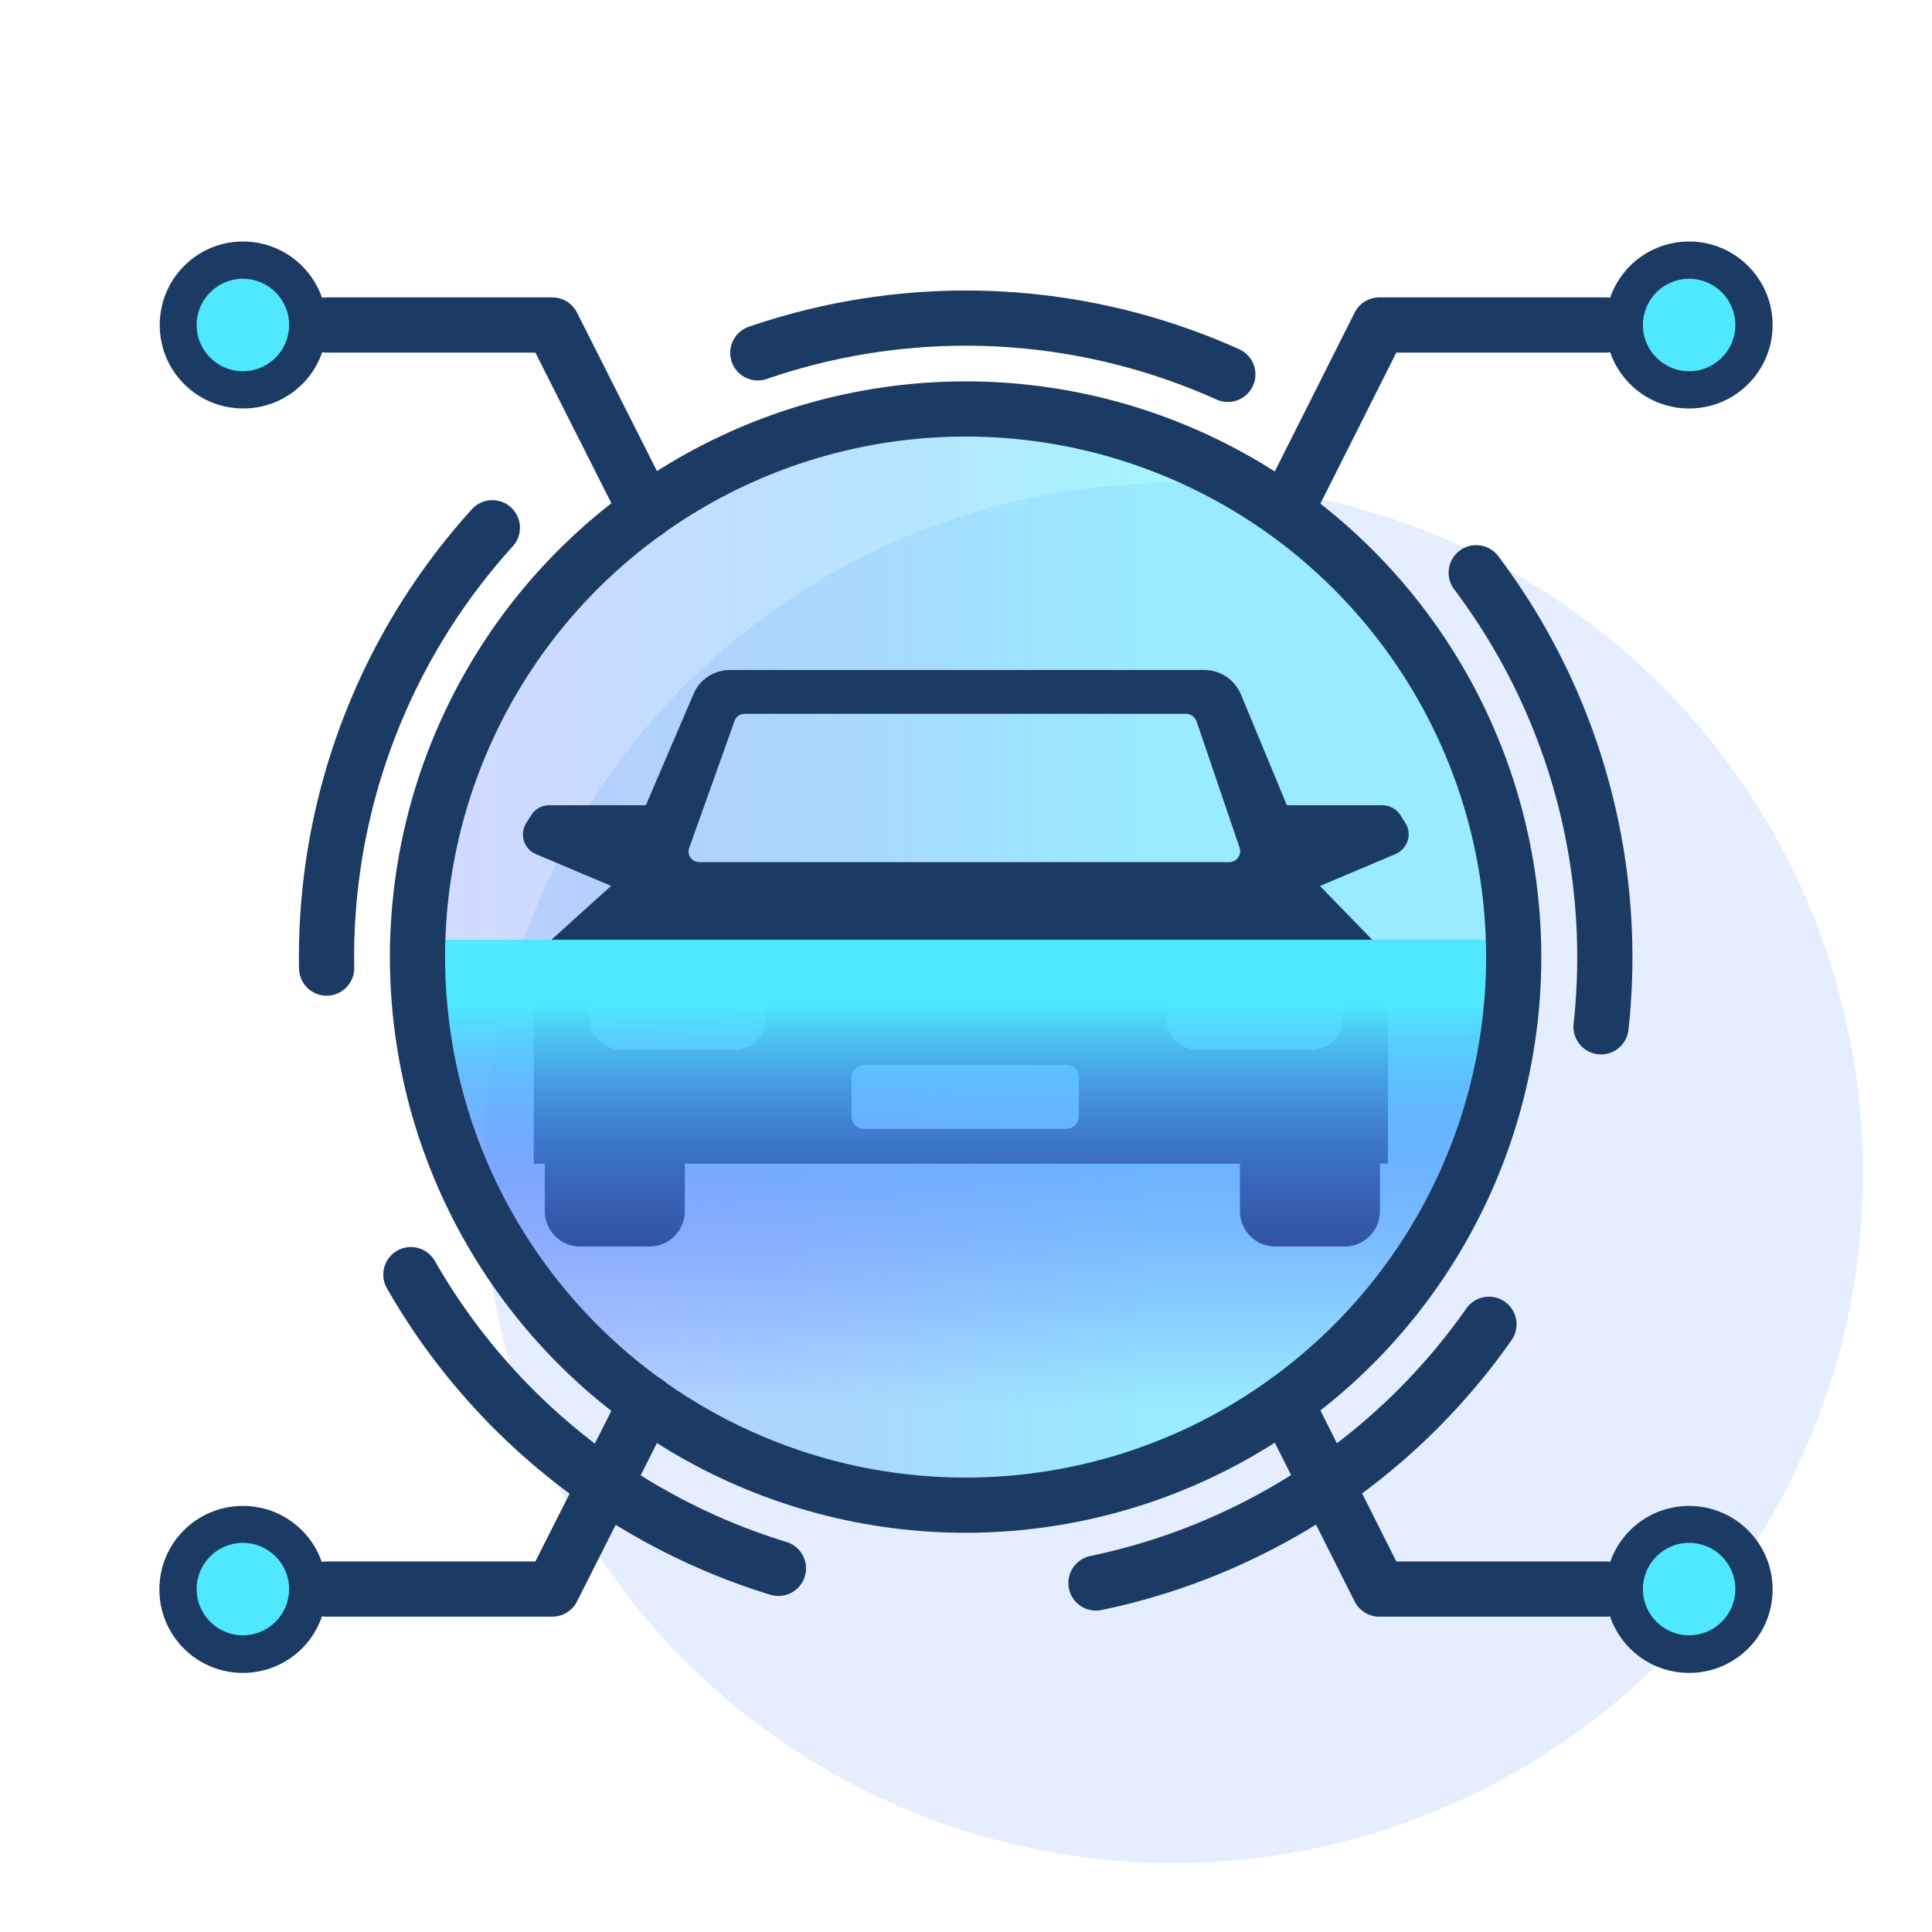 <?xml version="1.0" encoding="utf-8"?>
<!-- Generator: Adobe Illustrator 23.0.0, SVG Export Plug-In . SVG Version: 6.00 Build 0)  -->
<svg version="1.1" id="图层_1" xmlns="http://www.w3.org/2000/svg" xmlns:xlink="http://www.w3.org/1999/xlink" x="0px" y="0px"
	 viewBox="0 0 56 56" style="enable-background:new 0 0 56 56;" xml:space="preserve">
<style type="text/css">
	.st0{fill:#E4EEFE;}
	.st1{display:none;}
	.st2{display:inline;}
	.st3{fill:#D8D8D8;}
	.st4{opacity:0.5;fill:url(#SVGID_1_);}
	.st5{opacity:0.5;fill:url(#SVGID_2_);}
	.st6{fill:none;stroke:#1B3B65;stroke-width:1.6;stroke-linecap:round;stroke-linejoin:round;stroke-miterlimit:10;}
	.st7{opacity:0.5;fill:url(#SVGID_3_);}
	.st8{opacity:0.5;fill:url(#SVGID_4_);}
	.st9{display:none;opacity:0.5;fill:url(#SVGID_5_);}
	.st10{display:none;fill:#E4EEFE;}
	.st11{opacity:0.5;}
	.st12{fill:url(#SVGID_6_);}
	.st13{fill:#1B3B65;}
	.st14{fill:url(#SVGID_7_);}
	.st15{fill:url(#SVGID_8_);}
	.st16{fill:url(#SVGID_9_);}
	.st17{fill:url(#SVGID_10_);}
	.st18{fill:#FFFFFF;}
	.st19{fill:url(#SVGID_11_);}
	.st20{display:inline;fill:#E4EEFE;}
	.st21{display:none;fill:#1B3B65;}
	.st22{opacity:0.5;fill:url(#SVGID_12_);}
	.st23{fill:url(#SVGID_13_);}
	.st24{fill:none;stroke:#FFFFFF;stroke-width:2;stroke-linecap:round;stroke-miterlimit:10;}
	.st25{fill:none;stroke:#FFFFFF;stroke-width:2;stroke-linecap:square;stroke-miterlimit:10;}
	.st26{fill:none;stroke:#1B3B65;stroke-width:1.6;stroke-linecap:round;stroke-miterlimit:10;}
	.st27{fill:url(#SVGID_14_);}
	.st28{fill:url(#SVGID_15_);}
	.st29{fill:none;stroke:#FFFFFF;stroke-width:1.6;stroke-linecap:square;stroke-miterlimit:10;}
	.st30{fill:url(#SVGID_16_);}
	.st31{fill:none;stroke:#1B3B65;stroke-width:1.6;stroke-miterlimit:10;}
	.st32{fill:url(#SVGID_17_);}
	.st33{fill:url(#SVGID_18_);}
	.st34{fill:url(#SVGID_19_);}
	.st35{fill:url(#SVGID_20_);}
	.st36{fill:url(#SVGID_21_);}
	.st37{opacity:0.4;fill:#BDD8FF;}
	.st38{fill:none;stroke:#727171;stroke-width:2.631;stroke-linecap:round;stroke-linejoin:round;stroke-miterlimit:10;}
	.st39{fill:none;stroke:#727171;stroke-width:2.46;stroke-linecap:round;stroke-linejoin:round;stroke-miterlimit:10;}
	.st40{fill:#3A80FC;}
	.st41{fill:#727171;}
	.st42{fill:none;stroke:#00E1B4;stroke-width:2.11;stroke-linecap:round;stroke-linejoin:round;stroke-miterlimit:10;}
	.st43{fill:none;stroke:#264A9A;stroke-width:2;stroke-linecap:round;stroke-linejoin:round;stroke-miterlimit:10;}
	.st44{fill:#264A9A;}
	.st45{fill:none;stroke:#264A9A;stroke-width:2.46;stroke-linecap:round;stroke-linejoin:round;stroke-miterlimit:10;}
	.st46{fill:none;stroke:#727171;stroke-width:2.46;stroke-linecap:round;stroke-linejoin:round;stroke-dasharray:34.542,23.028;}
	.st47{fill:#4FE8FF;}
	.st48{display:none;fill:#FFFFFF;}
	.st49{fill:url(#SVGID_22_);}
	.st50{fill:none;stroke:#1B3B65;stroke-width:1.6;stroke-linecap:round;stroke-linejoin:round;stroke-dasharray:13.97,9.313;}
	.st51{fill:url(#SVGID_23_);}
	.st52{fill:#4FD6FF;}
	.st53{fill:none;stroke:#FFFFFF;stroke-width:1.6;stroke-linecap:round;stroke-linejoin:round;}
	.st54{fill:none;stroke:#FFFFFF;stroke-width:1.6;stroke-linecap:round;stroke-linejoin:round;stroke-dasharray:0,4.551;}
	.st55{fill:none;stroke:#FFFFFF;stroke-width:1.6;stroke-linecap:round;stroke-linejoin:round;stroke-dasharray:0,4.55;}
	.st56{fill:none;stroke:#264A9A;stroke-width:1.076;stroke-linecap:round;stroke-linejoin:round;stroke-miterlimit:10;}
	.st57{fill:none;}
	.st58{fill:url(#SVGID_24_);}
	.st59{fill:url(#SVGID_25_);stroke:#1B3B65;stroke-width:2;stroke-linecap:round;stroke-miterlimit:10;}
	.st60{fill:none;stroke:#00E1B4;stroke-width:2.132;stroke-linecap:square;stroke-miterlimit:10;}
	.st61{fill:none;stroke:url(#SVGID_26_);stroke-width:2;stroke-linecap:round;stroke-miterlimit:10;}
	.st62{fill:none;stroke:#1B3B65;stroke-width:2;stroke-linecap:round;stroke-miterlimit:10;}
	.st63{fill:url(#SVGID_27_);}
	.st64{fill:url(#SVGID_28_);}
	.st65{fill:none;stroke:#DEE56B;stroke-width:1.4;stroke-linecap:round;stroke-miterlimit:10;}
	.st66{fill:url(#SVGID_29_);}
	.st67{fill-rule:evenodd;clip-rule:evenodd;fill:#1B3B65;}
	.st68{fill:url(#SVGID_30_);}
	.st69{fill:url(#SVGID_31_);}
	.st70{fill:url(#SVGID_32_);}
	.st71{fill:url(#SVGID_33_);}
	.st72{fill:url(#SVGID_34_);}
	.st73{fill:url(#SVGID_35_);}
	.st74{fill:url(#SVGID_36_);}
	.st75{fill:url(#SVGID_37_);}
	.st76{fill:url(#SVGID_38_);}
	.st77{opacity:0.5;fill:url(#SVGID_39_);}
	.st78{fill:url(#SVGID_40_);}
	.st79{fill:none;stroke:url(#SVGID_41_);stroke-width:1.6;stroke-linecap:round;stroke-miterlimit:10;}
	.st80{fill:none;stroke:url(#SVGID_42_);stroke-width:1.6;stroke-linecap:round;stroke-miterlimit:10;}
	.st81{fill:none;stroke:url(#SVGID_43_);stroke-width:1.6;stroke-linecap:round;stroke-miterlimit:10;}
	.st82{fill:url(#SVGID_44_);}
	.st83{fill:url(#SVGID_45_);}
	.st84{fill:#FCFCFC;}
	.st85{fill:none;stroke:#FFFFFF;stroke-width:1.6;stroke-linecap:round;stroke-miterlimit:10;}
	.st86{fill:url(#SVGID_46_);}
	.st87{fill:url(#SVGID_47_);}
	.st88{fill:url(#SVGID_48_);stroke:#FFFFFF;stroke-width:1.6;stroke-miterlimit:10;}
	.st89{fill:none;stroke:#FFFFFF;stroke-width:1.6;stroke-miterlimit:10;}
	.st90{fill:url(#SVGID_49_);}
	.st91{fill:none;stroke:#E4EEFE;stroke-width:1.6;stroke-miterlimit:10;}
</style>
<g class="st1">
	<g class="st2">
		<g>
			<g>
				<path class="st3" d="M28,0c0,0-0.01,0-0.01,0h0c0,0-0.01,0-0.01,0h0c0,0-0.01,0-0.01,0c-0.01,0-0.01,0-0.02,0
					c-0.05,0-0.1,0.05-0.1,0.1c0,0.06,0.04,0.1,0.1,0.1c0,0,0,0,0,0l0.05,0c0.06,0,0.1-0.04,0.1-0.1S28.06,0,28,0C28,0,28,0,28,0
					L28,0z M25.95,0.07C25.95,0.07,25.95,0.07,25.95,0.07c-0.01,0-0.02,0-0.03,0c0,0,0,0,0,0c0,0,0,0-0.01,0c0,0,0,0-0.01,0
					c0,0,0,0-0.01,0c0,0-0.01,0-0.01,0l0,0c-0.06,0-0.1,0.05-0.09,0.11c0,0.05,0.05,0.09,0.1,0.09c0,0,0.01,0,0.01,0l0.05,0
					c0.06,0,0.1-0.05,0.09-0.11C26.05,0.11,26.01,0.07,25.95,0.07L25.95,0.07z M23.92,0.3c0,0-0.01,0-0.01,0
					c-0.02,0-0.04,0.01-0.06,0.01c-0.05,0.01-0.09,0.06-0.08,0.11c0.01,0.05,0.05,0.09,0.1,0.09c0,0,0.01,0,0.01,0l0.05-0.01
					c0.05-0.01,0.09-0.06,0.08-0.11C24.01,0.33,23.97,0.3,23.92,0.3L23.92,0.3z M21.91,0.67c-0.01,0-0.01,0-0.02,0
					c0,0-0.01,0-0.01,0c-0.01,0-0.03,0.01-0.04,0.01c-0.05,0.01-0.09,0.07-0.07,0.12c0.01,0.05,0.05,0.08,0.1,0.08
					c0.01,0,0.01,0,0.02,0l0.05-0.01C21.98,0.85,22.02,0.8,22,0.75C21.99,0.7,21.95,0.67,21.91,0.67L21.91,0.67z M19.93,1.19
					c-0.01,0-0.02,0-0.03,0c0,0,0,0,0,0c-0.01,0-0.02,0-0.02,0.01c-0.01,0-0.02,0.01-0.03,0.01c-0.05,0.02-0.08,0.07-0.07,0.12
					c0.01,0.04,0.05,0.07,0.1,0.07c0.01,0,0.02,0,0.03,0l0.05-0.02c0.05-0.02,0.08-0.07,0.07-0.12C20.01,1.21,19.97,1.19,19.93,1.19
					L19.93,1.19z M17.99,1.85c-0.01,0-0.02,0-0.04,0.01c-0.01,0-0.01,0.01-0.02,0.01c-0.01,0-0.02,0.01-0.03,0.01
					c-0.05,0.02-0.08,0.08-0.06,0.13c0.02,0.04,0.05,0.06,0.09,0.06c0.01,0,0.02,0,0.04-0.01l0.05-0.02
					c0.05-0.02,0.08-0.08,0.06-0.13C18.07,1.87,18.03,1.85,17.99,1.85L17.99,1.85z M16.11,2.65c-0.01,0-0.03,0-0.04,0.01
					c-0.02,0.01-0.03,0.02-0.05,0.02c-0.05,0.02-0.07,0.08-0.05,0.13c0.02,0.04,0.05,0.06,0.09,0.06c0.01,0,0.03,0,0.04-0.01
					l0.05-0.02c0.05-0.02,0.07-0.08,0.05-0.13C16.18,2.68,16.14,2.65,16.11,2.65L16.11,2.65z M14.29,3.6c-0.02,0-0.03,0-0.05,0.01
					c-0.02,0.01-0.03,0.02-0.05,0.03c-0.05,0.03-0.06,0.09-0.04,0.14c0.02,0.03,0.05,0.05,0.09,0.05c0.02,0,0.03,0,0.05-0.01
					l0.05-0.03c0.05-0.03,0.06-0.09,0.04-0.14C14.36,3.61,14.32,3.6,14.29,3.6L14.29,3.6z M12.54,4.67c-0.02,0-0.04,0.01-0.05,0.02
					c-0.02,0.01-0.03,0.02-0.05,0.03c-0.05,0.03-0.06,0.09-0.03,0.14c0.02,0.03,0.05,0.04,0.08,0.04c0.02,0,0.04-0.01,0.06-0.02
					l0.05-0.03c0.05-0.03,0.06-0.09,0.03-0.14C12.61,4.68,12.58,4.67,12.54,4.67L12.54,4.67z M10.88,5.87
					c-0.02,0-0.04,0.01-0.06,0.02c0,0,0,0,0,0c-0.01,0.01-0.03,0.02-0.04,0.03c-0.04,0.03-0.05,0.1-0.02,0.14
					c0.02,0.03,0.05,0.04,0.08,0.04c0.02,0,0.04-0.01,0.06-0.02l0.04-0.03c0.04-0.03,0.05-0.1,0.02-0.14
					C10.94,5.88,10.91,5.87,10.88,5.87L10.88,5.87z M9.31,7.18c-0.02,0-0.05,0.01-0.07,0.03c0,0-0.01,0.01-0.01,0.01c0,0,0,0,0,0
					c0,0,0,0,0,0C9.23,7.23,9.22,7.23,9.21,7.24C9.17,7.28,9.16,7.34,9.2,7.38c0.02,0.02,0.05,0.03,0.07,0.03
					c0.02,0,0.05-0.01,0.07-0.03l0.04-0.04c0.04-0.04,0.04-0.1,0.01-0.14C9.37,7.19,9.34,7.18,9.31,7.18L9.31,7.18z M7.85,8.61
					c-0.03,0-0.05,0.01-0.07,0.03C7.76,8.65,7.75,8.67,7.73,8.68c-0.04,0.04-0.04,0.1,0,0.14c0.02,0.02,0.04,0.03,0.07,0.03
					c0.03,0,0.05-0.01,0.07-0.03l0.04-0.04c0.04-0.04,0.04-0.1,0-0.14C7.9,8.62,7.87,8.61,7.85,8.61L7.85,8.61z M6.48,10.14
					c-0.03,0-0.06,0.01-0.08,0.04c0,0,0,0.01-0.01,0.01c0,0,0,0,0,0l0,0c-0.01,0.01-0.01,0.01-0.02,0.02c0,0,0,0,0,0c0,0,0,0,0,0.01
					c0,0,0,0,0,0.01c-0.03,0.04-0.03,0.11,0.01,0.14c0.02,0.02,0.04,0.02,0.06,0.02c0.03,0,0.06-0.01,0.08-0.04l0.03-0.04
					c0.04-0.04,0.03-0.11-0.01-0.14C6.53,10.14,6.51,10.14,6.48,10.14L6.48,10.14z M5.24,11.76c-0.03,0-0.06,0.01-0.08,0.04
					c-0.01,0.01-0.02,0.03-0.03,0.04c0,0,0,0,0,0.01c-0.03,0.05-0.02,0.11,0.02,0.14c0.02,0.01,0.04,0.02,0.06,0.02
					c0.03,0,0.06-0.01,0.08-0.04l0.03-0.04c0.03-0.04,0.02-0.11-0.02-0.14C5.28,11.77,5.26,11.76,5.24,11.76L5.24,11.76z
					 M4.12,13.47c-0.03,0-0.07,0.02-0.09,0.05C4.02,13.53,4.01,13.55,4,13.56c0,0,0,0,0,0c0,0,0,0,0,0
					c-0.03,0.05-0.01,0.11,0.03,0.14c0.02,0.01,0.03,0.01,0.05,0.01c0.03,0,0.07-0.02,0.09-0.05l0.03-0.05
					c0.03-0.05,0.01-0.11-0.03-0.14C4.15,13.48,4.13,13.47,4.12,13.47L4.12,13.47z M3.12,15.26c-0.04,0-0.07,0.02-0.09,0.05
					c0,0,0,0.01-0.01,0.01c0,0.01-0.01,0.01-0.01,0.02c0,0,0,0,0,0c0,0,0,0,0,0c0,0,0,0.01-0.01,0.01C2.98,15.41,3,15.47,3.05,15.5
					c0.01,0.01,0.03,0.01,0.05,0.01c0.04,0,0.07-0.02,0.09-0.05l0.02-0.05c0.02-0.05,0.01-0.11-0.04-0.13
					C3.15,15.26,3.14,15.26,3.12,15.26L3.12,15.26z M2.26,17.12c-0.04,0-0.08,0.02-0.09,0.06c0,0.01-0.01,0.02-0.01,0.03
					c0,0.01-0.01,0.02-0.01,0.02c-0.02,0.05,0,0.11,0.05,0.13c0.01,0.01,0.03,0.01,0.04,0.01c0.04,0,0.08-0.02,0.09-0.06l0.02-0.05
					c0.02-0.05,0-0.11-0.05-0.13C2.29,17.12,2.27,17.12,2.26,17.12L2.26,17.12z M1.54,19.03c-0.04,0-0.08,0.03-0.09,0.07
					c0,0,0,0,0,0c-0.01,0.02-0.01,0.03-0.02,0.05c-0.02,0.05,0.01,0.11,0.06,0.13c0.01,0,0.02,0.01,0.03,0.01
					c0.04,0,0.08-0.03,0.1-0.07l0.02-0.05c0.02-0.05-0.01-0.11-0.06-0.13C1.56,19.04,1.55,19.03,1.54,19.03L1.54,19.03z M0.96,21
					c-0.04,0-0.08,0.03-0.1,0.07c0,0,0,0,0,0c0,0.02-0.01,0.03-0.01,0.05c-0.01,0.05,0.02,0.11,0.07,0.12c0.01,0,0.02,0,0.02,0
					c0.04,0,0.09-0.03,0.1-0.08l0.01-0.05c0.01-0.05-0.02-0.11-0.07-0.12C0.98,21,0.97,21,0.96,21L0.96,21z M0.53,23
					c-0.05,0-0.09,0.03-0.1,0.08c0,0.01,0,0.02-0.01,0.03c0,0.01,0,0.01,0,0.02c0,0,0,0,0,0c-0.01,0.05,0.03,0.11,0.08,0.12
					c0.01,0,0.01,0,0.02,0c0.05,0,0.09-0.03,0.1-0.08l0.01-0.05C0.64,23.06,0.6,23.01,0.55,23C0.54,23,0.53,23,0.53,23L0.53,23z
					 M0.25,25.03c-0.05,0-0.09,0.04-0.1,0.09c0,0,0,0.01,0,0.01l0,0c0,0,0,0.01,0,0.01v0c0,0.01,0,0.02,0,0.03
					c-0.01,0.05,0.03,0.1,0.09,0.11c0,0,0.01,0,0.01,0c0.05,0,0.09-0.04,0.1-0.09l0.01-0.05c0.01-0.05-0.03-0.1-0.09-0.11
					C0.25,25.03,0.25,25.03,0.25,25.03L0.25,25.03z M0.11,27.07c-0.05,0-0.1,0.04-0.1,0.1c0,0,0,0.01,0,0.02c0,0.01,0,0.03,0,0.04
					c0,0.06,0.04,0.1,0.1,0.1c0,0,0,0,0,0c0.05,0,0.1-0.04,0.1-0.1l0-0.05C0.21,27.12,0.17,27.07,0.11,27.07
					C0.11,27.07,0.11,27.07,0.11,27.07L0.11,27.07z M0.13,29.12C0.12,29.12,0.12,29.12,0.13,29.12c-0.06,0-0.1,0.05-0.1,0.1
					c0,0,0,0,0,0c0,0.01,0,0.02,0,0.04c0,0.01,0,0.01,0,0.02c0,0.05,0.05,0.09,0.1,0.09c0,0,0,0,0,0c0.06,0,0.1-0.05,0.1-0.1l0-0.05
					C0.22,29.16,0.18,29.12,0.13,29.12L0.13,29.12z M0.29,31.16c0,0-0.01,0-0.01,0c-0.05,0.01-0.09,0.06-0.09,0.11c0,0,0,0,0,0.01
					l0,0c0,0,0,0,0,0c0,0.01,0,0.01,0,0.02c0,0,0,0,0,0c0,0,0,0.01,0,0.01c0,0,0,0.01,0,0.01c0.01,0.05,0.05,0.09,0.1,0.09
					c0,0,0.01,0,0.01,0c0.05-0.01,0.09-0.06,0.09-0.11l-0.01-0.05C0.38,31.2,0.34,31.16,0.29,31.16L0.29,31.16z M0.6,33.18
					c-0.01,0-0.01,0-0.02,0c-0.05,0.01-0.09,0.06-0.08,0.12c0,0.01,0,0.02,0,0.03c0,0,0,0,0,0c0,0,0,0,0,0c0,0.01,0,0.01,0,0.02
					c0.01,0.05,0.05,0.08,0.1,0.08c0.01,0,0.01,0,0.02,0c0.05-0.01,0.09-0.06,0.08-0.12L0.7,33.26C0.69,33.22,0.65,33.18,0.6,33.18
					L0.6,33.18z M1.06,35.18c-0.01,0-0.02,0-0.03,0c-0.05,0.01-0.08,0.07-0.07,0.12c0,0,0,0.01,0,0.01c0,0,0,0,0,0
					c0,0.01,0.01,0.03,0.01,0.04c0.01,0.04,0.05,0.07,0.1,0.07c0.01,0,0.02,0,0.03,0c0.05-0.01,0.08-0.07,0.07-0.12l-0.01-0.05
					C1.14,35.21,1.1,35.18,1.06,35.18L1.06,35.18z M1.66,37.13c-0.01,0-0.02,0-0.03,0.01c-0.05,0.02-0.08,0.07-0.06,0.13
					c0,0,0,0,0,0.01c0,0,0,0,0,0c0,0,0,0,0,0.01c0,0.01,0.01,0.02,0.01,0.04c0.01,0.04,0.05,0.07,0.09,0.07c0.01,0,0.02,0,0.03-0.01
					c0.05-0.02,0.08-0.08,0.06-0.13L1.76,37.2C1.74,37.16,1.71,37.13,1.66,37.13L1.66,37.13z M2.41,39.04c-0.01,0-0.03,0-0.04,0.01
					c-0.05,0.02-0.07,0.08-0.05,0.13c0.01,0.02,0.02,0.04,0.02,0.05c0.02,0.04,0.05,0.06,0.09,0.06c0.01,0,0.03,0,0.04-0.01
					c0.05-0.02,0.07-0.08,0.05-0.13L2.5,39.1C2.49,39.06,2.45,39.04,2.41,39.04L2.41,39.04z M3.3,40.88c-0.02,0-0.03,0-0.05,0.01
					c-0.05,0.03-0.07,0.09-0.04,0.14c0.01,0.01,0.01,0.02,0.02,0.03c0,0,0,0,0,0c0,0,0,0.01,0,0.01c0,0,0,0.01,0.01,0.01
					c0.02,0.03,0.05,0.05,0.09,0.05c0.02,0,0.03,0,0.05-0.01c0.05-0.03,0.07-0.09,0.04-0.14l-0.03-0.05
					C3.37,40.9,3.33,40.88,3.3,40.88L3.3,40.88z M4.32,42.66c-0.02,0-0.04,0-0.05,0.02c-0.05,0.03-0.06,0.09-0.03,0.14
					c0,0,0.01,0.01,0.01,0.01c0,0.01,0.01,0.01,0.01,0.02c0,0,0,0,0,0c0,0,0,0,0,0.01c0,0,0,0,0,0.01c0.02,0.03,0.05,0.05,0.08,0.05
					c0.02,0,0.04-0.01,0.05-0.02c0.05-0.03,0.06-0.09,0.03-0.14L4.4,42.71C4.38,42.68,4.35,42.66,4.32,42.66L4.32,42.66z
					 M5.47,44.35c-0.02,0-0.04,0.01-0.06,0.02c-0.04,0.03-0.05,0.1-0.02,0.14c0,0,0,0,0,0.01c0.01,0.01,0.02,0.03,0.03,0.04
					c0.02,0.03,0.05,0.04,0.08,0.04c0.02,0,0.04-0.01,0.06-0.02c0.04-0.03,0.05-0.1,0.02-0.14L5.55,44.4
					C5.53,44.37,5.5,44.35,5.47,44.35L5.47,44.35z M6.73,45.96c-0.02,0-0.05,0.01-0.06,0.02c-0.04,0.04-0.05,0.1-0.01,0.14
					c0,0.01,0.01,0.01,0.01,0.02c0.01,0.01,0.01,0.02,0.02,0.03c0.02,0.02,0.05,0.03,0.08,0.03c0.02,0,0.05-0.01,0.06-0.02
					c0.04-0.04,0.05-0.1,0.01-0.14L6.81,46C6.79,45.97,6.76,45.96,6.73,45.96L6.73,45.96z M8.12,47.47c-0.03,0-0.05,0.01-0.07,0.03
					c-0.04,0.04-0.04,0.1,0,0.14l0,0c0.01,0.01,0.03,0.03,0.04,0.04c0.02,0.02,0.05,0.03,0.07,0.03c0.03,0,0.05-0.01,0.07-0.03
					c0.04-0.04,0.04-0.1,0-0.14L8.19,47.5C8.17,47.48,8.14,47.47,8.12,47.47L8.12,47.47z M9.6,48.88c-0.03,0-0.06,0.01-0.08,0.03
					c-0.04,0.04-0.03,0.1,0.01,0.14c0,0,0,0,0,0c0.01,0.01,0.03,0.02,0.04,0.03c0.02,0.02,0.04,0.02,0.07,0.02
					c0.03,0,0.06-0.01,0.08-0.03c0.04-0.04,0.03-0.1-0.01-0.14L9.67,48.9C9.65,48.89,9.63,48.88,9.6,48.88L9.6,48.88z M11.19,50.17
					c-0.03,0-0.06,0.01-0.08,0.04c-0.03,0.04-0.02,0.11,0.02,0.14c0,0,0.01,0,0.01,0.01c0,0,0,0,0,0c0,0,0,0,0.01,0c0,0,0,0,0,0
					c0.01,0.01,0.01,0.01,0.02,0.02c0.02,0.01,0.04,0.02,0.06,0.02c0.03,0,0.06-0.01,0.08-0.04c0.03-0.04,0.02-0.11-0.02-0.14
					l-0.04-0.03C11.23,50.18,11.21,50.17,11.19,50.17L11.19,50.17z M12.87,51.34c-0.03,0-0.06,0.02-0.08,0.05
					c-0.03,0.05-0.02,0.11,0.03,0.14c0.02,0.01,0.03,0.02,0.05,0.03c0.02,0.01,0.04,0.02,0.05,0.02c0.03,0,0.06-0.02,0.08-0.05
					c0.03-0.05,0.02-0.11-0.03-0.14l-0.05-0.03C12.91,51.35,12.89,51.34,12.87,51.34L12.87,51.34z M14.63,52.39
					c-0.04,0-0.07,0.02-0.09,0.05c-0.03,0.05-0.01,0.11,0.04,0.14c0.01,0,0.01,0.01,0.02,0.01c0,0,0,0,0,0c0,0,0,0,0.01,0
					c0,0,0,0,0,0c0,0,0,0,0,0c0.01,0,0.01,0.01,0.02,0.01c0.02,0.01,0.03,0.01,0.05,0.01c0.04,0,0.07-0.02,0.09-0.05
					c0.03-0.05,0.01-0.11-0.04-0.14l-0.05-0.03C14.66,52.4,14.64,52.39,14.63,52.39L14.63,52.39z M16.46,53.31
					c-0.04,0-0.07,0.02-0.09,0.06c-0.02,0.05,0,0.11,0.05,0.13c0.01,0,0.02,0.01,0.03,0.01c0.01,0,0.02,0.01,0.02,0.01
					c0.01,0.01,0.03,0.01,0.04,0.01c0.04,0,0.07-0.02,0.09-0.06c0.02-0.05,0-0.11-0.05-0.13l-0.05-0.02
					C16.49,53.31,16.47,53.31,16.46,53.31L16.46,53.31z M18.35,54.09c-0.04,0-0.08,0.03-0.09,0.07c-0.02,0.05,0.01,0.11,0.06,0.13
					c0.02,0.01,0.03,0.01,0.05,0.02c0.01,0,0.02,0.01,0.03,0.01c0.04,0,0.08-0.03,0.09-0.07c0.02-0.05-0.01-0.11-0.06-0.13
					l-0.05-0.02C18.38,54.09,18.36,54.09,18.35,54.09L18.35,54.09z M20.3,54.72c-0.04,0-0.08,0.03-0.1,0.07
					c-0.02,0.05,0.02,0.11,0.07,0.12c0.01,0,0.01,0,0.02,0c0,0,0,0,0.01,0c0,0,0,0,0,0c0,0,0.01,0,0.01,0c0,0,0,0,0,0c0,0,0,0,0,0
					c0,0,0.01,0,0.01,0c0.01,0,0.02,0,0.03,0c0.04,0,0.08-0.03,0.1-0.07c0.02-0.05-0.02-0.11-0.07-0.12l-0.05-0.01
					C20.32,54.72,20.31,54.72,20.3,54.72L20.3,54.72z M22.29,55.21c-0.05,0-0.09,0.03-0.1,0.08c-0.01,0.05,0.02,0.11,0.08,0.12
					c0.01,0,0.01,0,0.02,0c0.01,0,0.01,0,0.02,0c0.01,0,0.01,0,0.02,0c0.01,0,0.01,0,0.02,0c0.05,0,0.09-0.03,0.1-0.08
					c0.01-0.05-0.02-0.11-0.08-0.12l-0.05-0.01C22.3,55.21,22.29,55.21,22.29,55.21L22.29,55.21z M24.3,55.56
					c-0.05,0-0.09,0.04-0.1,0.09c-0.01,0.05,0.03,0.1,0.09,0.11c0,0,0.01,0,0.01,0c0.01,0,0.03,0,0.04,0.01c0,0,0.01,0,0.01,0
					c0,0,0.01,0,0.01,0c0.05,0,0.09-0.04,0.1-0.09c0.01-0.05-0.03-0.11-0.09-0.11l-0.05-0.01C24.31,55.56,24.31,55.56,24.3,55.56
					L24.3,55.56z M26.34,55.75c-0.05,0-0.1,0.04-0.1,0.09c0,0.06,0.04,0.1,0.09,0.11c0.01,0,0.03,0,0.04,0c0,0,0,0,0,0c0,0,0,0,0,0
					c0,0,0.01,0,0.01,0c0,0,0,0,0.01,0c0.05,0,0.1-0.04,0.1-0.09c0-0.06-0.04-0.1-0.09-0.11L26.34,55.75
					C26.35,55.75,26.34,55.75,26.34,55.75L26.34,55.75z M28.44,55.8C28.44,55.8,28.44,55.8,28.44,55.8l-0.06,0
					c-0.06,0-0.1,0.05-0.1,0.1c0,0.05,0.05,0.1,0.1,0.1c0,0,0,0,0,0c0.01,0,0.03,0,0.04,0c0.01,0,0.01,0,0.02,0
					c0.05,0,0.1-0.05,0.1-0.1C28.54,55.84,28.5,55.8,28.44,55.8L28.44,55.8z M30.49,55.69C30.49,55.69,30.48,55.69,30.49,55.69
					l-0.06,0.01c-0.06,0-0.1,0.05-0.09,0.11c0,0.05,0.05,0.09,0.1,0.09c0,0,0.01,0,0.01,0c0.02,0,0.04,0,0.06,0
					c0.05-0.01,0.09-0.05,0.09-0.11C30.58,55.73,30.54,55.69,30.49,55.69L30.49,55.69z M32.52,55.44c-0.01,0-0.01,0-0.02,0
					l-0.05,0.01c-0.05,0.01-0.09,0.06-0.08,0.11c0.01,0.05,0.05,0.08,0.1,0.08c0.01,0,0.01,0,0.02,0c0.01,0,0.03,0,0.04-0.01
					c0,0,0.01,0,0.01,0c0.05-0.01,0.09-0.06,0.08-0.11C32.61,55.47,32.57,55.44,32.52,55.44L32.52,55.44z M34.53,55.03
					c-0.01,0-0.02,0-0.02,0l-0.05,0.01c-0.05,0.01-0.09,0.07-0.07,0.12c0.01,0.05,0.05,0.08,0.1,0.08c0.01,0,0.01,0,0.02,0
					c0.01,0,0.02-0.01,0.04-0.01c0.01,0,0.01,0,0.02,0c0.05-0.01,0.09-0.07,0.07-0.12C34.61,55.06,34.57,55.03,34.53,55.03
					L34.53,55.03z M36.5,54.48c-0.01,0-0.02,0-0.03,0l-0.05,0.02c-0.05,0.02-0.08,0.07-0.07,0.13c0.01,0.04,0.05,0.07,0.1,0.07
					c0.01,0,0.02,0,0.03,0c0,0,0.01,0,0.01,0c0,0,0,0,0,0c0,0,0.01,0,0.01,0c0,0,0,0,0,0c0.01,0,0.02-0.01,0.02-0.01
					c0.05-0.02,0.08-0.07,0.06-0.13C36.58,54.51,36.54,54.48,36.5,54.48L36.5,54.48z M38.42,53.79c-0.01,0-0.03,0-0.04,0.01
					l-0.05,0.02c-0.05,0.02-0.08,0.08-0.06,0.13c0.02,0.04,0.05,0.06,0.09,0.06c0.01,0,0.03,0,0.04-0.01c0,0,0.01,0,0.01,0
					c0.01,0,0.01-0.01,0.02-0.01c0.01,0,0.01-0.01,0.02-0.01c0.05-0.02,0.08-0.08,0.06-0.13C38.5,53.81,38.46,53.79,38.42,53.79
					L38.42,53.79z M40.29,52.95c-0.01,0-0.03,0-0.04,0.01l-0.05,0.02c-0.05,0.02-0.07,0.08-0.05,0.13c0.02,0.04,0.05,0.06,0.09,0.06
					c0.01,0,0.03,0,0.04-0.01c0,0,0.01,0,0.01-0.01c0.01-0.01,0.03-0.01,0.04-0.02c0.05-0.02,0.07-0.08,0.05-0.13
					C40.37,52.97,40.33,52.95,40.29,52.95L40.29,52.95z M42.1,51.98c-0.02,0-0.03,0-0.05,0.01L42,52.02
					c-0.05,0.03-0.06,0.09-0.04,0.14c0.02,0.03,0.05,0.05,0.09,0.05c0.02,0,0.03,0,0.05-0.01c0.02-0.01,0.03-0.02,0.05-0.03
					c0.05-0.03,0.06-0.09,0.03-0.14C42.16,52,42.13,51.98,42.1,51.98L42.1,51.98z M43.82,50.88c-0.02,0-0.04,0.01-0.06,0.02
					l-0.04,0.03c-0.05,0.03-0.06,0.09-0.03,0.14c0.02,0.03,0.05,0.04,0.08,0.04c0.02,0,0.04-0.01,0.06-0.02c0,0,0.01,0,0.01-0.01
					c0.01-0.01,0.02-0.02,0.04-0.02c0.04-0.03,0.06-0.09,0.02-0.14C43.89,50.9,43.85,50.88,43.82,50.88L43.82,50.88z M45.46,49.66
					c-0.02,0-0.04,0.01-0.06,0.02l-0.04,0.03c-0.04,0.03-0.05,0.1-0.02,0.14c0.02,0.02,0.05,0.04,0.08,0.04
					c0.02,0,0.04-0.01,0.06-0.02c0.01-0.01,0.03-0.02,0.04-0.03c0.04-0.03,0.05-0.1,0.02-0.14C45.52,49.67,45.49,49.66,45.46,49.66
					L45.46,49.66z M47.01,48.32c-0.02,0-0.05,0.01-0.07,0.03l-0.04,0.04c-0.04,0.04-0.04,0.1-0.01,0.14
					c0.02,0.02,0.05,0.03,0.07,0.03c0.02,0,0.05-0.01,0.07-0.03c0.01-0.01,0.03-0.03,0.04-0.04c0.04-0.04,0.04-0.1,0-0.14
					C47.07,48.33,47.04,48.32,47.01,48.32L47.01,48.32z M48.46,46.87c-0.03,0-0.05,0.01-0.07,0.03l-0.04,0.04
					c-0.04,0.04-0.04,0.1,0.01,0.14c0.02,0.02,0.04,0.03,0.07,0.03c0.03,0,0.05-0.01,0.07-0.03c0.01-0.01,0.02-0.03,0.04-0.04
					c0.04-0.04,0.04-0.1-0.01-0.14C48.51,46.88,48.48,46.87,48.46,46.87L48.46,46.87z M49.8,45.32c-0.03,0-0.06,0.01-0.08,0.04
					l-0.03,0.04c-0.03,0.04-0.03,0.11,0.02,0.14c0.02,0.01,0.04,0.02,0.06,0.02c0.03,0,0.06-0.01,0.08-0.04c0,0,0.01-0.01,0.01-0.01
					c0.01-0.01,0.02-0.02,0.03-0.03c0.03-0.04,0.03-0.11-0.02-0.14C49.84,45.33,49.82,45.32,49.8,45.32L49.8,45.32z M51.02,43.68
					c-0.03,0-0.06,0.02-0.08,0.04l-0.03,0.05c-0.03,0.05-0.02,0.11,0.03,0.14c0.02,0.01,0.04,0.02,0.06,0.02
					c0.03,0,0.06-0.02,0.08-0.04c0.01-0.02,0.02-0.03,0.03-0.05c0.03-0.05,0.02-0.11-0.03-0.14C51.05,43.68,51.03,43.68,51.02,43.68
					L51.02,43.68z M52.11,41.95c-0.03,0-0.07,0.02-0.09,0.05L52,42.04c-0.03,0.05-0.01,0.11,0.04,0.14
					c0.02,0.01,0.03,0.01,0.05,0.01c0.03,0,0.07-0.02,0.09-0.05c0,0,0,0,0,0c0.01-0.01,0.01-0.02,0.02-0.03l0,0
					c0,0,0-0.01,0.01-0.01c0.03-0.05,0.01-0.11-0.04-0.14C52.15,41.95,52.13,41.95,52.11,41.95L52.11,41.95z M53.08,40.14
					c-0.04,0-0.07,0.02-0.09,0.06l-0.02,0.05c-0.02,0.05,0,0.11,0.05,0.13c0.01,0.01,0.03,0.01,0.04,0.01
					c0.04,0,0.07-0.02,0.09-0.06c0,0,0-0.01,0-0.01c0.01-0.01,0.01-0.03,0.02-0.04c0.02-0.05,0-0.11-0.05-0.13
					C53.11,40.15,53.09,40.14,53.08,40.14L53.08,40.14z M53.91,38.27c-0.04,0-0.08,0.02-0.09,0.06l-0.02,0.05
					c-0.02,0.05,0,0.11,0.06,0.13c0.01,0,0.02,0.01,0.04,0.01c0.04,0,0.08-0.02,0.09-0.06c0,0,0-0.01,0.01-0.02
					c0-0.01,0.01-0.02,0.01-0.04c0.02-0.05,0-0.11-0.06-0.13C53.93,38.27,53.92,38.27,53.91,38.27L53.91,38.27z M54.6,36.34
					c-0.04,0-0.08,0.03-0.1,0.07l-0.02,0.05c-0.02,0.05,0.01,0.11,0.06,0.13c0.01,0,0.02,0,0.03,0c0.04,0,0.08-0.03,0.1-0.07
					c0-0.01,0.01-0.02,0.01-0.04c0-0.01,0-0.01,0.01-0.02c0.02-0.05-0.01-0.11-0.07-0.12C54.62,36.35,54.61,36.34,54.6,36.34
					L54.6,36.34z M55.15,34.37c-0.05,0-0.09,0.03-0.1,0.08l-0.01,0.05c-0.01,0.05,0.02,0.11,0.07,0.12c0.01,0,0.02,0,0.02,0
					c0.05,0,0.09-0.03,0.1-0.08c0-0.01,0.01-0.02,0.01-0.04c0,0,0,0,0-0.01c0,0,0,0,0,0c0,0,0,0,0,0c0,0,0,0,0-0.01
					c0.01-0.05-0.02-0.11-0.07-0.12C55.16,34.37,55.15,34.37,55.15,34.37L55.15,34.37z M55.54,32.36c-0.05,0-0.09,0.03-0.1,0.08
					l-0.01,0.05c-0.01,0.05,0.03,0.11,0.08,0.11c0.01,0,0.01,0,0.02,0c0.05,0,0.09-0.03,0.1-0.08c0,0,0,0,0,0
					c0-0.02,0.01-0.03,0.01-0.05c0.01-0.05-0.03-0.11-0.08-0.11C55.56,32.36,55.55,32.36,55.54,32.36L55.54,32.36z M55.8,30.33
					c-0.05,0-0.1,0.04-0.1,0.09l0,0.05c0,0.06,0.04,0.1,0.09,0.11c0,0,0.01,0,0.01,0c0.05,0,0.09-0.04,0.1-0.09c0,0,0-0.01,0-0.01
					c0-0.01,0-0.03,0-0.05C55.9,30.38,55.86,30.34,55.8,30.33C55.8,30.33,55.8,30.33,55.8,30.33L55.8,30.33z M55.9,28.29
					c-0.05,0-0.1,0.04-0.1,0.1l0,0.05c0,0.06,0.04,0.1,0.1,0.1c0,0,0,0,0,0c0.05,0,0.1-0.04,0.1-0.1c0,0,0,0,0,0
					c0-0.01,0-0.03,0-0.04c0,0,0,0,0,0c0,0,0,0,0-0.01c0,0,0,0,0-0.01C56,28.33,55.95,28.29,55.9,28.29
					C55.9,28.29,55.9,28.29,55.9,28.29L55.9,28.29z M55.85,26.24C55.85,26.24,55.85,26.24,55.85,26.24c-0.06,0-0.1,0.05-0.1,0.11
					l0,0.05c0,0.05,0.05,0.09,0.1,0.09c0,0,0,0,0.01,0c0.06,0,0.1-0.05,0.09-0.11c0,0,0,0,0,0c0,0,0-0.01,0-0.01c0,0,0,0,0,0
					c0,0,0-0.01,0-0.01v0c0,0,0-0.01,0-0.01c0-0.01,0-0.01,0-0.02C55.95,26.28,55.9,26.24,55.85,26.24L55.85,26.24z M55.66,24.2
					c0,0-0.01,0-0.01,0c-0.05,0.01-0.09,0.06-0.09,0.11l0.01,0.05c0.01,0.05,0.05,0.09,0.1,0.09c0,0,0.01,0,0.01,0
					c0.05-0.01,0.09-0.06,0.09-0.11c0-0.01,0-0.03-0.01-0.04c0,0,0,0,0,0c0,0,0-0.01,0-0.01C55.75,24.24,55.71,24.2,55.66,24.2
					L55.66,24.2z M55.31,22.18c-0.01,0-0.01,0-0.02,0c-0.05,0.01-0.09,0.06-0.08,0.12l0.01,0.05c0.01,0.05,0.05,0.08,0.1,0.08
					c0.01,0,0.01,0,0.02,0c0.05-0.01,0.09-0.06,0.08-0.12c0,0,0,0,0,0c0-0.01,0-0.02-0.01-0.03c0-0.01,0-0.02-0.01-0.02
					C55.4,22.22,55.36,22.18,55.31,22.18L55.31,22.18z M54.82,20.2c-0.01,0-0.02,0-0.03,0c-0.05,0.02-0.08,0.07-0.07,0.12l0.01,0.05
					c0.01,0.04,0.05,0.07,0.1,0.07c0.01,0,0.02,0,0.03,0c0.05-0.02,0.08-0.07,0.07-0.12c0,0,0-0.01,0-0.01
					c0-0.01-0.01-0.03-0.01-0.04C54.91,20.22,54.87,20.2,54.82,20.2L54.82,20.2z M54.19,18.25c-0.01,0-0.02,0-0.03,0.01
					c-0.05,0.02-0.08,0.08-0.06,0.13l0.02,0.05c0.01,0.04,0.05,0.07,0.09,0.07c0.01,0,0.02,0,0.03-0.01
					c0.05-0.02,0.08-0.08,0.06-0.13c0-0.01-0.01-0.03-0.01-0.04c0,0,0-0.01,0-0.01C54.26,18.27,54.23,18.25,54.19,18.25L54.19,18.25
					z M53.41,16.36c-0.01,0-0.03,0-0.04,0.01c-0.05,0.02-0.07,0.08-0.05,0.13l0.02,0.05c0.02,0.04,0.05,0.06,0.09,0.06
					c0.01,0,0.03,0,0.04-0.01c0.05-0.02,0.07-0.08,0.05-0.13c0-0.01-0.01-0.02-0.01-0.03c0-0.01-0.01-0.01-0.01-0.02
					C53.48,16.38,53.44,16.36,53.41,16.36L53.41,16.36z M52.49,14.53c-0.02,0-0.03,0-0.05,0.01c-0.05,0.03-0.07,0.09-0.04,0.14
					l0.03,0.05c0.02,0.03,0.05,0.05,0.09,0.05c0.02,0,0.03,0,0.05-0.01c0.05-0.03,0.07-0.09,0.04-0.14
					c-0.01-0.02-0.02-0.03-0.03-0.05C52.56,14.54,52.53,14.53,52.49,14.53L52.49,14.53z M51.44,12.77c-0.02,0-0.04,0.01-0.05,0.02
					c-0.05,0.03-0.06,0.09-0.03,0.14l0.03,0.05c0.02,0.03,0.05,0.05,0.08,0.05c0.02,0,0.04-0.01,0.05-0.02
					c0.05-0.03,0.06-0.09,0.03-0.14l0,0c-0.01-0.01-0.01-0.02-0.02-0.03c0-0.01-0.01-0.01-0.01-0.01
					C51.51,12.78,51.48,12.77,51.44,12.77L51.44,12.77z M50.27,11.09c-0.02,0-0.04,0.01-0.06,0.02c-0.04,0.03-0.05,0.1-0.02,0.14
					l0.03,0.04c0.02,0.03,0.05,0.04,0.08,0.04c0.02,0,0.04-0.01,0.06-0.02c0.04-0.03,0.05-0.1,0.02-0.14
					c-0.01-0.01-0.02-0.03-0.03-0.04c0,0,0,0,0,0C50.33,11.1,50.3,11.09,50.27,11.09L50.27,11.09z M48.98,9.5
					c-0.02,0-0.05,0.01-0.07,0.02c-0.04,0.04-0.05,0.1-0.01,0.14l0.04,0.04c0.02,0.02,0.05,0.03,0.08,0.03
					c0.02,0,0.05-0.01,0.07-0.02c0.04-0.04,0.05-0.1,0.01-0.14c-0.01-0.01-0.01-0.02-0.02-0.02c-0.01-0.01-0.01-0.01-0.02-0.02
					C49.03,9.51,49,9.5,48.98,9.5L48.98,9.5z M47.57,8.01c-0.03,0-0.05,0.01-0.07,0.03c-0.04,0.04-0.04,0.1,0,0.14l0.04,0.04
					c0.02,0.02,0.04,0.03,0.07,0.03c0.03,0,0.05-0.01,0.07-0.03c0.04-0.04,0.04-0.1,0-0.14c-0.01-0.01-0.02-0.02-0.03-0.03
					c0,0-0.01-0.01-0.01-0.01C47.62,8.02,47.6,8.01,47.57,8.01L47.57,8.01z M46.06,6.63c-0.03,0-0.06,0.01-0.08,0.04
					c-0.04,0.04-0.03,0.11,0.01,0.14l0.04,0.04c0.02,0.02,0.04,0.02,0.06,0.02c0.03,0,0.06-0.01,0.08-0.04
					c0.04-0.04,0.03-0.11-0.01-0.14c-0.01-0.01-0.01-0.01-0.02-0.02l0,0c0,0,0,0,0,0c-0.01-0.01-0.01-0.01-0.02-0.01
					C46.1,6.64,46.08,6.63,46.06,6.63L46.06,6.63z M44.45,5.36c-0.03,0-0.06,0.01-0.08,0.04c-0.03,0.04-0.02,0.11,0.02,0.14
					l0.04,0.03c0.02,0.01,0.04,0.02,0.06,0.02c0.03,0,0.06-0.01,0.08-0.04c0.03-0.04,0.02-0.11-0.02-0.14
					c-0.01-0.01-0.01-0.01-0.02-0.02c-0.01-0.01-0.02-0.01-0.02-0.02C44.49,5.37,44.47,5.36,44.45,5.36L44.45,5.36z M42.76,4.22
					c-0.03,0-0.07,0.02-0.08,0.05c-0.03,0.05-0.01,0.11,0.03,0.14l0.05,0.03c0.02,0.01,0.03,0.02,0.05,0.02
					c0.03,0,0.07-0.02,0.08-0.05c0.03-0.05,0.02-0.11-0.03-0.14c-0.01-0.01-0.03-0.02-0.04-0.02c0,0-0.01,0-0.01-0.01
					C42.79,4.22,42.77,4.22,42.76,4.22L42.76,4.22z M40.98,3.2c-0.04,0-0.07,0.02-0.09,0.05c-0.03,0.05-0.01,0.11,0.04,0.14
					l0.05,0.03c0.01,0.01,0.03,0.01,0.05,0.01c0.04,0,0.07-0.02,0.09-0.05c0.03-0.05,0.01-0.11-0.04-0.14
					c-0.02-0.01-0.03-0.02-0.05-0.03C41.01,3.2,41,3.2,40.98,3.2L40.98,3.2z M39.14,2.31c-0.04,0-0.08,0.02-0.09,0.06
					c-0.02,0.05,0,0.11,0.05,0.13l0.05,0.02c0.01,0.01,0.03,0.01,0.04,0.01c0.04,0,0.08-0.02,0.09-0.06c0.02-0.05,0-0.11-0.05-0.13
					c-0.01,0-0.01-0.01-0.02-0.01c-0.01,0-0.01-0.01-0.02-0.01l0,0c0,0,0,0-0.01,0c0,0,0,0-0.01,0C39.16,2.31,39.15,2.31,39.14,2.31
					L39.14,2.31z M37.23,1.56c-0.04,0-0.08,0.03-0.09,0.07c-0.02,0.05,0.01,0.11,0.06,0.13l0.05,0.02c0.01,0,0.02,0.01,0.03,0.01
					c0.04,0,0.08-0.03,0.09-0.07c0.02-0.05-0.01-0.11-0.06-0.13c-0.01,0-0.01,0-0.02-0.01c0,0,0,0,0,0c0,0,0,0,0,0
					c-0.01,0-0.01,0-0.02-0.01c0,0,0,0-0.01,0C37.25,1.56,37.24,1.56,37.23,1.56L37.23,1.56z M35.27,0.96
					c-0.04,0-0.08,0.03-0.1,0.07c-0.01,0.05,0.02,0.11,0.07,0.12l0.05,0.01c0.01,0,0.02,0,0.03,0c0.04,0,0.08-0.03,0.1-0.07
					c0.01-0.05-0.02-0.11-0.07-0.12c-0.01,0-0.03-0.01-0.04-0.01h0c0,0,0,0,0,0c0,0-0.01,0-0.01,0C35.29,0.96,35.28,0.96,35.27,0.96
					L35.27,0.96z M33.28,0.5c-0.05,0-0.09,0.03-0.1,0.08c-0.01,0.05,0.03,0.11,0.08,0.12l0.05,0.01c0.01,0,0.01,0,0.02,0
					c0.05,0,0.09-0.03,0.1-0.08c0.01-0.05-0.02-0.11-0.08-0.12c-0.02,0-0.04-0.01-0.06-0.01C33.29,0.5,33.29,0.5,33.28,0.5
					L33.28,0.5z M31.26,0.19c-0.05,0-0.09,0.04-0.1,0.09c-0.01,0.05,0.03,0.1,0.09,0.11l0.05,0.01c0,0,0.01,0,0.01,0
					c0.05,0,0.09-0.04,0.1-0.09c0.01-0.05-0.03-0.1-0.09-0.11c-0.01,0-0.02,0-0.03,0c-0.01,0-0.02,0-0.02,0
					C31.26,0.19,31.26,0.19,31.26,0.19L31.26,0.19z M29.22,0.03c-0.05,0-0.1,0.04-0.1,0.1c0,0.06,0.04,0.1,0.1,0.1l0.05,0
					c0,0,0,0,0,0c0.05,0,0.1-0.04,0.1-0.1c0-0.06-0.04-0.1-0.1-0.1C29.26,0.03,29.24,0.03,29.22,0.03
					C29.22,0.03,29.22,0.03,29.22,0.03C29.22,0.03,29.22,0.03,29.22,0.03L29.22,0.03z"/>
			</g>
			<g>
				<path class="st3" d="M55.8,0.2v55.6H0.2V0.2H55.8 M56,0H0v56h56V0L56,0z"/>
			</g>
		</g>
	</g>
</g>
<circle class="st0" cx="34" cy="34" r="20"/>
<linearGradient id="SVGID_1_" gradientUnits="userSpaceOnUse" x1="12.111" y1="27.74" x2="43.884" y2="27.74">
	<stop  offset="0" style="stop-color:#4F6CFF;stop-opacity:0.5"/>
	<stop  offset="0.154" style="stop-color:#4F8CFF;stop-opacity:0.617"/>
	<stop  offset="0.499" style="stop-color:#4FCEFF;stop-opacity:0.877"/>
	<stop  offset="0.661" style="stop-color:#4FE8FF"/>
	<stop  offset="0.844" style="stop-color:#4FE8FF"/>
</linearGradient>
<circle class="st4" cx="28" cy="27.74" r="15.89"/>
<polyline class="st6" points="37.26,14.83 39.98,9.42 46.54,9.42 "/>
<g>
	<path class="st47" d="M48.96,11.3c-1.04,0-1.88-0.84-1.88-1.88c0-1.04,0.84-1.88,1.88-1.88c1.04,0,1.88,0.84,1.88,1.88
		C50.84,10.45,49.99,11.3,48.96,11.3z"/>
	<g>
		<path class="st13" d="M48.96,8.08c0.74,0,1.34,0.6,1.34,1.34c0,0.74-0.6,1.34-1.34,1.34c-0.74,0-1.34-0.6-1.34-1.34
			C47.62,8.68,48.22,8.08,48.96,8.08 M48.96,7c-1.34,0-2.42,1.08-2.42,2.42c0,1.34,1.08,2.42,2.42,2.42c1.34,0,2.42-1.08,2.42-2.42
			C51.38,8.08,50.29,7,48.96,7L48.96,7z"/>
	</g>
</g>
<polyline class="st6" points="18.74,14.83 16.01,9.42 9.46,9.42 "/>
<g>
	<path class="st47" d="M7.04,11.3c-1.04,0-1.88-0.84-1.88-1.88c0-1.04,0.84-1.88,1.88-1.88c1.04,0,1.88,0.84,1.88,1.88
		C8.92,10.45,8.08,11.3,7.04,11.3z"/>
	<g>
		<path class="st13" d="M7.04,8.08c0.74,0,1.34,0.6,1.34,1.34c0,0.74-0.6,1.34-1.34,1.34c-0.74,0-1.34-0.6-1.34-1.34
			C5.7,8.68,6.3,8.08,7.04,8.08 M7.04,7C5.71,7,4.63,8.08,4.63,9.42c0,1.34,1.08,2.42,2.42,2.42s2.42-1.08,2.42-2.42
			C9.46,8.08,8.38,7,7.04,7L7.04,7z"/>
	</g>
</g>
<polyline class="st6" points="37.26,40.65 39.98,46.06 46.54,46.06 "/>
<g>
	<path class="st47" d="M48.96,47.94c-1.04,0-1.88-0.84-1.88-1.88c0-1.04,0.84-1.88,1.88-1.88c1.04,0,1.88,0.84,1.88,1.88
		C50.84,47.1,49.99,47.94,48.96,47.94z"/>
	<g>
		<path class="st13" d="M48.96,44.72c0.74,0,1.34,0.6,1.34,1.34s-0.6,1.34-1.34,1.34c-0.74,0-1.34-0.6-1.34-1.34
			S48.22,44.72,48.96,44.72 M48.96,43.65c-1.34,0-2.42,1.08-2.42,2.42s1.08,2.42,2.42,2.42c1.34,0,2.42-1.08,2.42-2.42
			S50.29,43.65,48.96,43.65L48.96,43.65z"/>
	</g>
</g>
<polyline class="st6" points="18.74,40.65 16.01,46.06 9.46,46.06 "/>
<g>
	<path class="st47" d="M7.04,47.94c-1.04,0-1.88-0.84-1.88-1.88c0-1.04,0.84-1.88,1.88-1.88c1.04,0,1.88,0.84,1.88,1.88
		C8.92,47.1,8.08,47.94,7.04,47.94z"/>
	<g>
		<path class="st13" d="M7.04,44.72c0.74,0,1.34,0.6,1.34,1.34s-0.6,1.34-1.34,1.34c-0.74,0-1.34-0.6-1.34-1.34
			S6.3,44.72,7.04,44.72 M7.04,43.65c-1.34,0-2.42,1.08-2.42,2.42s1.08,2.42,2.42,2.42s2.42-1.08,2.42-2.42S8.38,43.65,7.04,43.65
			L7.04,43.65z"/>
	</g>
</g>
<path class="st48" d="M39.51,24.2L39.39,24c-0.1-0.17-0.28-0.27-0.48-0.27h-2.5l-1.2-2.9c-0.16-0.39-0.54-0.64-0.96-0.64H21.82
	c-0.42,0-0.79,0.25-0.96,0.63l-1.24,2.91h-2.53c-0.2,0-0.38,0.1-0.48,0.27l-0.12,0.2c-0.18,0.29-0.06,0.68,0.26,0.82l1.97,0.83
	h-0.01l-1.68,1.52c-0.22,0.2-0.34,0.48-0.34,0.77v4.99h0.29v1.24c0,0.51,0.41,0.92,0.92,0.92h1.82c0.51,0,0.92-0.41,0.92-0.92v-1.24
	h14.55v1.24c0,0.51,0.41,0.92,0.92,0.92h1.82c0.51,0,0.92-0.41,0.92-0.92v-1.24h0.21v-4.99v-0.04c0-0.27-0.11-0.53-0.3-0.73
	l-1.49-1.53l0,0l1.97-0.83C39.57,24.88,39.7,24.49,39.51,24.2z"/>
<path class="st13" d="M40.74,23.86l-0.14-0.22c-0.11-0.18-0.31-0.3-0.53-0.3H37.3l-1.33-3.21c-0.18-0.43-0.6-0.71-1.06-0.71H21.16
	c-0.46,0-0.88,0.27-1.06,0.7l-1.38,3.22h-2.8c-0.22,0-0.42,0.11-0.53,0.3l-0.14,0.22c-0.2,0.33-0.06,0.76,0.29,0.9l2.18,0.92h-0.01
	l-1.86,1.68c-0.24,0.22-0.38,0.53-0.38,0.85v5.52h0.32v1.38c0,0.56,0.46,1.02,1.02,1.02h2.02c0.56,0,1.02-0.46,1.02-1.02v-1.38
	h16.09v1.38c0,0.56,0.46,1.02,1.02,1.02h2.02c0.56,0,1.02-0.46,1.02-1.02v-1.38h0.23v-5.52v-0.04c0-0.3-0.12-0.59-0.33-0.8
	l-1.64-1.69l0,0l2.18-0.92C40.8,24.61,40.94,24.18,40.74,23.86z M19.98,24.57l1.31-3.67c0.04-0.13,0.16-0.21,0.3-0.21h12.79
	c0.13,0,0.25,0.09,0.3,0.21l1.25,3.67c0.07,0.2-0.08,0.42-0.3,0.42H20.27C20.05,24.99,19.9,24.78,19.98,24.57z M22.21,29.52
	c0,0.5-0.41,0.91-0.91,0.91H18c-0.5,0-0.91-0.41-0.91-0.91v-0.8c0-0.58,0.55-1.02,1.11-0.88l3.3,0.78c0.41,0.1,0.7,0.46,0.7,0.88
	V29.52z M31.27,32.35c0,0.21-0.17,0.37-0.37,0.37h-5.85c-0.21,0-0.37-0.17-0.37-0.37v-1.11c0-0.21,0.17-0.37,0.37-0.37h5.85
	c0.21,0,0.37,0.17,0.37,0.37V32.35z M38.92,28.72v0.8c0,0.5-0.41,0.91-0.91,0.91h-3.3c-0.5,0-0.91-0.41-0.91-0.91V29.5
	c0-0.42,0.29-0.78,0.7-0.88l3.3-0.78C38.37,27.7,38.92,28.13,38.92,28.72z"/>
<linearGradient id="SVGID_2_" gradientUnits="userSpaceOnUse" x1="41.512" y1="-1.154" x2="57.399" y2="-1.154" gradientTransform="matrix(0 -1 1 0 29.16 84.641)">
	<stop  offset="0.145" style="stop-color:#4F6CFF;stop-opacity:0"/>
	<stop  offset="0.318" style="stop-color:#4F6FFF;stop-opacity:0.234"/>
	<stop  offset="0.447" style="stop-color:#4F79FF;stop-opacity:0.409"/>
	<stop  offset="0.561" style="stop-color:#4F89FF;stop-opacity:0.565"/>
	<stop  offset="0.668" style="stop-color:#4F9FFF;stop-opacity:0.709"/>
	<stop  offset="0.769" style="stop-color:#4FBDFF;stop-opacity:0.846"/>
	<stop  offset="0.864" style="stop-color:#4FE0FF;stop-opacity:0.975"/>
	<stop  offset="0.882" style="stop-color:#4FE8FF"/>
</linearGradient>
<path style="fill:url(#SVGID_2_);" d="M43.89,27.24c0,8.77-7.11,15.89-15.89,15.89c-8.77,0-15.89-7.11-15.89-15.89H43.89z"/>
<g>
	
		<ellipse transform="matrix(0.799 -0.601 0.601 0.799 -11.053 22.411)" class="st50" cx="28" cy="27.74" rx="18.53" ry="18.53"/>
</g>
<ellipse transform="matrix(0.995 -0.098 0.098 0.995 -2.59 2.884)" class="st6" cx="28" cy="27.74" rx="15.89" ry="15.89"/>
</svg>
